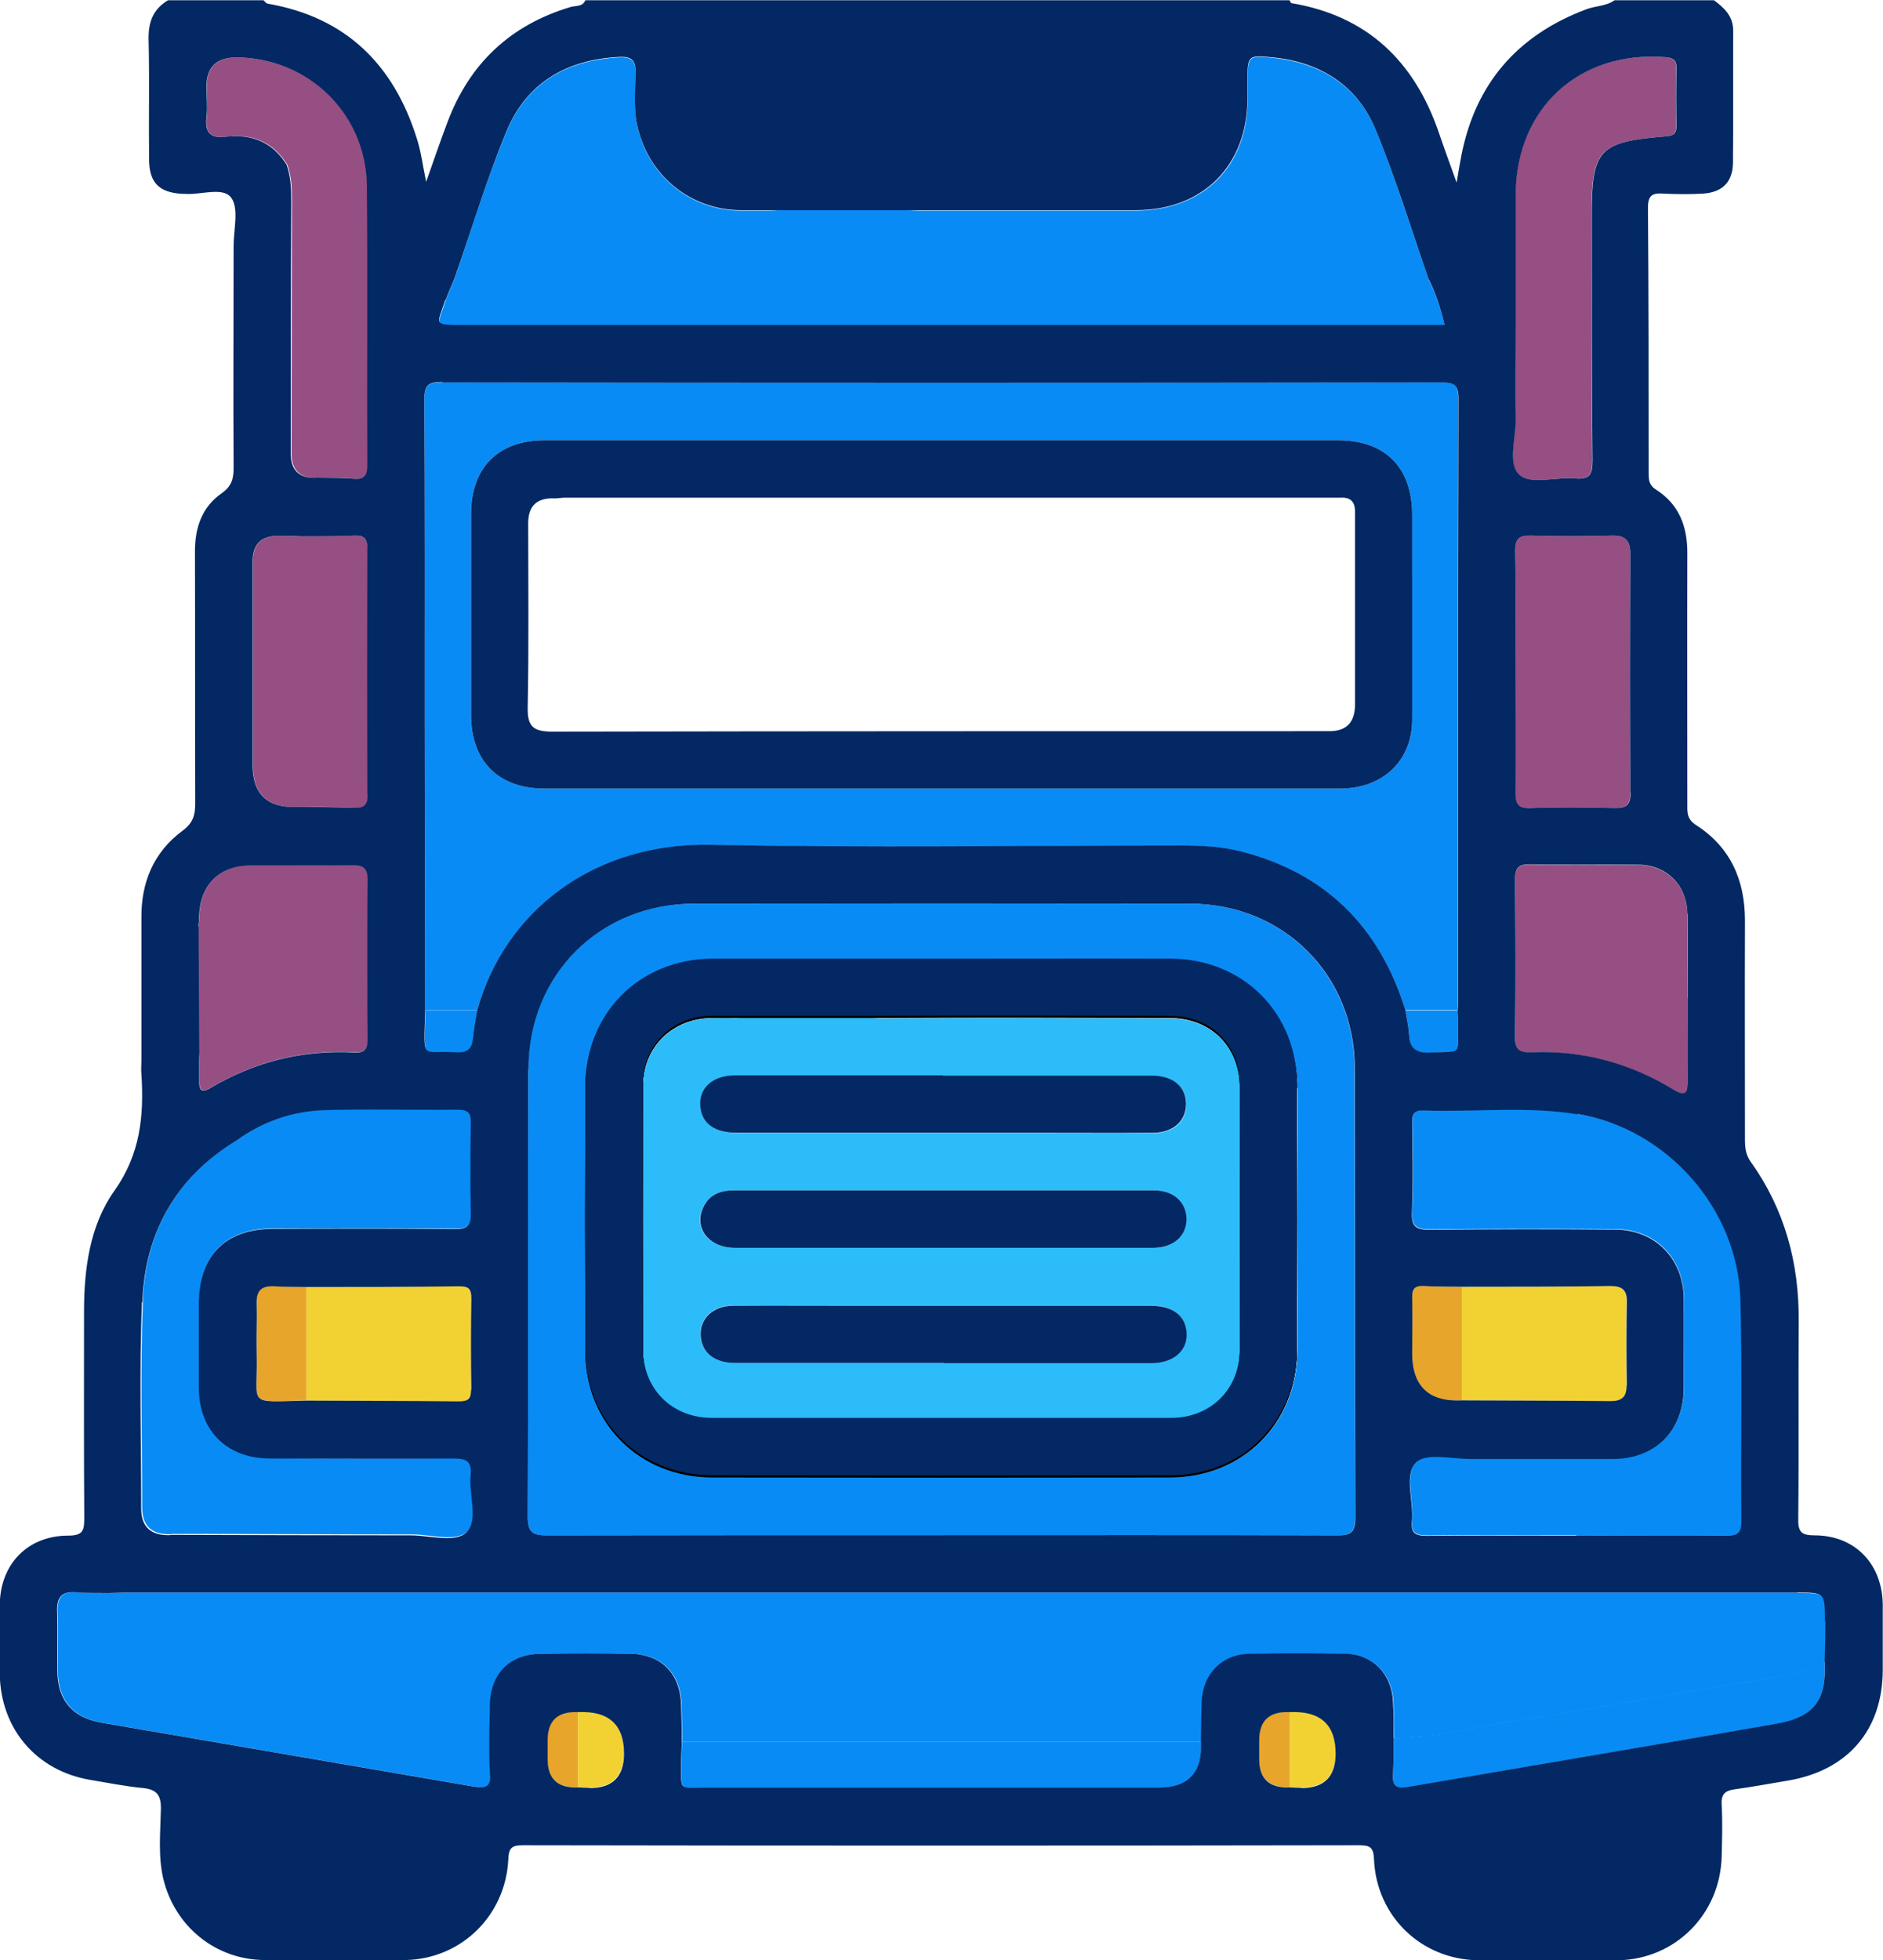 <?xml version="1.0" encoding="UTF-8"?>
<svg id="Capa_1" data-name="Capa 1" xmlns="http://www.w3.org/2000/svg" viewBox="0 0 78.43 81.61">
  <defs>
    <style>
      .cls-1 {
        fill: #e7a52b;
      }

      .cls-1, .cls-2, .cls-3, .cls-4, .cls-5, .cls-6, .cls-7 {
        stroke-width: 0px;
      }

      .cls-2 {
        fill: #098bf5;
      }

      .cls-3 {
        fill: #2cbcfa;
      }

      .cls-4 {
        fill: #010101;
      }

      .cls-8 {
        stroke: #032863;
        stroke-miterlimit: 10;
      }

      .cls-8, .cls-5 {
        fill: #032863;
      }

      .cls-6 {
        fill: #f2d233;
      }

      .cls-7 {
        fill: #964f82;
      }
    </style>
  </defs>
  <path class="cls-2" d="M58.54,42.07c-1.08-3.47-3.32-5.72-6.88-6.62-.8-.2-1.62-.24-2.45-.24-6.53,0-13.07.1-19.6-.03-4.9-.1-8.59,2.78-9.73,6.88-.72,0-1.44,0-2.17,0,0-4.17-.02-8.33-.02-12.5,0-4.3.01-8.6-.02-12.9,0-.6.15-.75.75-.75,13.86.02,27.71.02,41.57,0,.5,0,.75.05.75.66-.02,8.41-.02,16.83-.02,25.24,0,.08-.01.16-.02.24-.72,0-1.45,0-2.17,0ZM57.56,28.45c.09-1.06.08-2.12,0-3.19.98-.2,1.25-.51,1.26-1.5,0-.77,0-1.54,0-2.31,0-1.99-1.12-3.12-3.09-3.12-11.02,0-22.03,0-33.05,0-1.93,0-3.06,1.14-3.06,3.07,0,2.79,0,5.57,0,8.36,0,1.93,1.14,3.07,3.06,3.07,2.47,0,4.94,0,7.41,0,8.57,0,17.15,0,25.72,0,1.8,0,3.01-1.17,3.01-2.88,0-.97-.27-1.3-1.26-1.5Z"/>
  <path class="cls-2" d="M39.2,63.91c-5.47,0-10.94,0-16.41.01-.59,0-.81-.11-.81-.77.03-6.21,0-12.42.02-18.63,0-3.94,2.96-6.89,6.91-6.9,6.88-.01,13.75-.01,20.63,0,3.9,0,6.87,2.96,6.88,6.85.02,6.24,0,12.48.02,18.71,0,.6-.17.75-.76.74-5.5-.02-10.99-.01-16.49-.01ZM35.15,41.26c-1.06,0-2.12,0-3.18,0-.21-1-.51-1.25-1.5-1.26-.27,0-.53,0-.8,0-3.03.03-5.26,2.27-5.27,5.31-.01,3.64-.01,7.28,0,10.91,0,3.03,2.25,5.28,5.3,5.28,6.35.01,12.69.01,19.04,0,3.05,0,5.29-2.25,5.3-5.29.01-3.64.01-7.28,0-10.91,0-3.05-2.24-5.3-5.28-5.31-4.04-.01-8.07,0-12.11,0-.99,0-1.29.26-1.5,1.26Z"/>
  <path class="cls-2" d="M65.65,63.91c-2.07,0-4.14-.01-6.21.01-.49,0-.67-.12-.62-.62.08-.84-.35-1.93.18-2.44.42-.41,1.51-.13,2.3-.14,1.96,0,3.93,0,5.89,0,1.77,0,2.94-1.18,2.95-2.94,0-1.25.01-2.49,0-3.74-.02-1.67-1.19-2.86-2.86-2.87-2.57-.02-5.15-.02-7.72.01-.6,0-.77-.16-.74-.75.05-1.22.02-2.44.01-3.66,0-.31,0-.57.44-.56,2.14.08,4.3-.19,6.44.16,3.75.63,6.7,3.95,6.8,7.75.08,3.08.01,6.16.04,9.24,0,.47-.17.57-.6.57-2.1-.02-4.19,0-6.29,0Z"/>
  <path class="cls-2" d="M36.7,7.5c-1.04,0-2.07,0-3.11,0-.23-.85-.78-1.21-1.65-1.14-.37.03-.74.02-1.11,0-1.13-.06-1.92-.86-1.97-1.99q-.1-1.99,1.87-1.99c5.98,0,11.95.02,17.92-.02.8,0,1.04.23.92.97-.04.26,0,.53,0,.8-.02,1.42-.8,2.23-2.22,2.23-3,0-6,.02-9,0-.87,0-1.43.29-1.65,1.14Z"/>
  <path class="cls-2" d="M59.51,11.63c-.73-2.07-1.36-4.18-2.2-6.21-.76-1.84-2.3-2.8-4.27-3.01-1.07-.11-1.07-.08-1.07,1.01,0,.24,0,.48,0,.72-.01,2.79-1.85,4.62-4.66,4.63-2.97,0-5.95,0-8.92,0-1.14,0-1.38-.19-1.69-1.26-1.04,0-2.07,0-3.11,0-.31,1.07-.55,1.26-1.69,1.26-.37,0-.74,0-1.11,0-2-.04-3.66-1.36-4.19-3.29-.21-.79-.15-1.58-.13-2.37.01-.54-.11-.75-.69-.72-2.16.11-3.82,1.05-4.66,3.04-.86,2.02-1.48,4.14-2.2,6.21-.12.29-.26.58-.36.88-.34,1.04-.55,1.05.75,1.05,13.32,0,26.64,0,39.96,0h.91c-.17-.71-.37-1.33-.67-1.92Z"/>
  <path class="cls-7" d="M63.12,13.45c0-1.78,0-3.56,0-5.34.01-3.61,2.65-6.01,6.24-5.73.34.03.46.12.46.46-.02.8-.02,1.59,0,2.39,0,.36-.15.43-.48.45-2.77.23-3.06.55-3.05,3.35,0,3.37,0,6.75.03,10.12,0,.55-.07.83-.72.77-.79-.07-1.85.26-2.31-.14-.53-.46-.15-1.54-.17-2.36-.03-1.33,0-2.66,0-3.98Z"/>
  <path class="cls-7" d="M6.97,42.82c.2-1.08.2-2.17,0-3.25,1.01-.12,1.29-.42,1.33-1.41.05-1.34.83-2.13,2.14-2.14,1.41-.01,2.81.01,4.22-.01.45,0,.66.08.66.61-.03,2.2-.02,4.41,0,6.61,0,.38-.07.6-.52.58-2.15-.12-4.16.37-6.01,1.47-.42.25-.5.06-.48-.33,0-.21,0-.42,0-.64,0-1.05-.29-1.37-1.33-1.49Z"/>
  <path class="cls-7" d="M70.29,41.56c0,1.14-.01,2.28,0,3.42,0,.48-.04.73-.59.39-1.81-1.1-3.78-1.64-5.91-1.55-.5.02-.7-.11-.69-.66.03-2.18.02-4.35,0-6.53,0-.48.14-.64.63-.64,1.51.03,3.02,0,4.54.02,1.16.02,1.99.86,2.01,2.03.02,1.17,0,2.33,0,3.5Z"/>
  <path class="cls-7" d="M63.12,27.98c0-1.67.02-3.35-.01-5.02-.01-.54.17-.68.68-.66,1.11.03,2.23.03,3.34,0,.6-.02.78.23.78.8-.02,3.29-.02,6.58,0,9.88,0,.54-.18.67-.68.66-1.17-.03-2.34-.04-3.5,0-.51.02-.62-.17-.62-.64.02-1.67,0-3.34,0-5.02Z"/>
  <path class="cls-2" d="M74.87,66.3c-23.17,0-46.35,0-69.52,0-.29,0-.58.02-.87.02-.42,0-.85,0-1.27-.03-.65-.06-.84.24-.81.84.04.82,0,1.65.01,2.47.02,1.2.64,1.91,1.84,2.12,5.17.89,10.34,1.77,15.51,2.66.44.08.72.05.67-.52-.05-.5-.02-1.01-.03-1.51,0-.45.01-.9.02-1.35.03-1.32.81-2.13,2.12-2.15,1.24-.02,2.49-.02,3.73,0,1.31.02,2.09.83,2.12,2.15.01.5.02,1,.03,1.51,7.21,0,14.41,0,21.62,0,.01-.55,0-1.11.03-1.66.05-1.14.83-1.96,1.96-1.99,1.35-.03,2.7-.03,4.05,0,1.12.03,1.91.85,1.96,1.99.02.5.02,1,.03,1.51,1.72,0,3.38-.46,5.06-.72,3.32-.52,6.63-1.12,9.94-1.66,1.01-.17,2.02-.34,2.95-.8,0-.56.03-1.11.03-1.67,0-1.19,0-1.19-1.16-1.19Z"/>
  <path class="cls-2" d="M28.41,72.51c7.21,0,14.41,0,21.62,0q.11,1.92-1.75,1.92c-6.28,0-12.56,0-18.84,0-1.22,0-1.04.17-1.06-1.04,0-.29.02-.58.03-.87Z"/>
  <path class="cls-2" d="M58.05,72.35c1.72,0,3.38-.46,5.06-.72,3.32-.52,6.63-1.12,9.94-1.66,1.01-.17,2.02-.34,2.95-.8.09,1.6-.42,2.32-2,2.6-5.13.9-10.27,1.76-15.4,2.64-.48.08-.61-.09-.58-.54.03-.5.02-1.01.03-1.51Z"/>
  <path class="cls-6" d="M12.76,53.57c2.12,0,4.24,0,6.36-.03.38,0,.5.1.5.49-.02,1.27-.02,2.55,0,3.82,0,.39-.12.49-.5.49-2.12-.02-4.24-.02-6.36-.03,0-1.58,0-3.15,0-4.73Z"/>
  <path class="cls-6" d="M60.89,53.57c2.06,0,4.13,0,6.19-.03.47,0,.68.17.67.65-.02,1.16-.02,2.33,0,3.49,0,.48-.2.65-.67.65-2.06-.02-4.13-.02-6.19-.03,0-1.58,0-3.15,0-4.73Z"/>
  <path class="cls-7" d="M15.31,22.83c0-.44-.17-.54-.56-.53-.72.03-1.43.02-2.15.03-.34,0-.69-.02-1.03-.02q-1.04,0-1.04,1.08c0,2.81,0,5.63,0,8.44q0,1.88,1.92,1.76c.77,0,1.54,0,2.31.04.4.02.56-.09.56-.53-.01-3.42-.01-6.85,0-10.27Z"/>
  <path class="cls-2" d="M19.62,61.4c.06-.58-.17-.7-.71-.7-2.55.03-5.1.02-7.65,0-1.79,0-2.95-1.16-2.96-2.93,0-1.17,0-2.34,0-3.51,0-2.01,1.1-3.12,3.1-3.12,2.52,0,5.05-.02,7.57.01.53,0,.68-.15.66-.67-.04-1.25-.03-2.5,0-3.74,0-.41-.11-.56-.53-.56-1.86.02-3.72-.04-5.58.02-1.32.04-2.55.47-3.63,1.25-2.54,1.53-3.84,3.83-3.94,6.73-.11,2.85-.03,5.71-.03,8.57q0,1.17,1.2,1.12s.05,0,.08-.01c3.32,0,6.64.02,9.96.02.79,0,1.84.34,2.31-.13.51-.5.09-1.56.17-2.37Z"/>
  <path class="cls-7" d="M15.29,7.72c-.03-2.99-2.42-5.3-5.41-5.33q-1.27-.01-1.27,1.22c0,.42.04.85,0,1.27-.08.69.2.88.85.81,1.07-.13,1.92.23,2.51,1.17.17.48.19.98.19,1.49-.01,3.5-.01,7.01-.02,10.51q0,1.1,1.12,1.03c.5.01,1.01,0,1.51.04.48.04.56-.17.56-.6-.01-3.87.02-7.74-.02-11.61Z"/>
  <path class="cls-1" d="M60.89,53.57c0,1.58,0,3.15,0,4.73q-2.07.1-2.07-1.97c0-.77.02-1.53,0-2.3-.01-.38.11-.51.49-.49.53.03,1.06.02,1.59.03Z"/>
  <path class="cls-1" d="M12.76,53.57c0,1.58,0,3.15,0,4.73-2.56.05-2.01.26-2.07-1.97-.02-.68.02-1.37,0-2.05-.02-.55.19-.77.74-.74.45.03.89.02,1.34.03Z"/>
  <path class="cls-8" d="M18.37,76.54c-2.46-.35-4.89-.92-7.36-1.18q-1.92-.6-1.91,1.33s0,.05,0,.08c0,1.73.82,2.5,2.56,2.4,1.75,0,3.5.05,5.25.02,1.11-.02,1.92-.95,1.92-2.04,0-.35-.09-.56-.45-.61Z"/>
  <path class="cls-6" d="M24.07,71.26q1.91-.09,1.91,1.73,0,1.44-1.44,1.43c-.16,0-.32-.01-.47-.02,0-1.05,0-2.09,0-3.14Z"/>
  <path class="cls-6" d="M53.72,71.26q1.91-.09,1.91,1.73,0,1.44-1.44,1.43c-.16,0-.32-.01-.47-.02,0-1.05,0-2.09,0-3.14Z"/>
  <path class="cls-5" d="M70.49,75c0-.07,0-.15,0-.22.04-.48-.15-.67-.56-.59-2.94.6-5.89,1.19-8.83,1.78-.53.07-1.07.15-1.6.21-.55.06-.74.38-.72,1.02.04,1.35,1.15,3.04,3.09,2.65,1.5.01,3-.04,4.49.06,3.88.24,4.29-1.23,4.13-4.91Z"/>
  <path class="cls-1" d="M24.07,71.26c0,1.05,0,2.09,0,3.14q-1.27.06-1.27-1.17c0-.26,0-.53,0-.79q0-1.23,1.27-1.17Z"/>
  <path class="cls-1" d="M53.72,71.26c0,1.05,0,2.09,0,3.14q-1.27.06-1.27-1.17c0-.26,0-.53,0-.79q0-1.23,1.27-1.17Z"/>
  <path class="cls-2" d="M58.54,42.07c.72,0,1.45,0,2.17,0,0,.21.03.42.02.63-.02,1.29.18,1.06-1.14,1.13-.59.03-.87-.16-.9-.75-.02-.34-.1-.67-.15-1.01Z"/>
  <path class="cls-2" d="M17.72,42.07c.72,0,1.44,0,2.17,0-.06.39-.14.78-.18,1.17-.04.45-.23.62-.71.59-1.46-.1-1.34.43-1.28-1.76Z"/>
  <path class="cls-3" d="M31.97,41.26c1.06,0,2.12,0,3.18,0,.17.86.71,1.14,1.55,1.14,4.01-.02,8.01-.01,12.02,0,1.72,0,2.92,1.18,2.93,2.88.01,3.66.01,7.32,0,10.99,0,1.66-1.21,2.86-2.87,2.86-6.37,0-12.74,0-19.11,0-1.67,0-2.87-1.2-2.88-2.85-.01-3.69-.01-7.38,0-11.07,0-1.61,1.22-2.79,2.83-2.82.29,0,.58-.01.88,0,.82.04,1.31-.33,1.47-1.13ZM39.28,51.95c2.92,0,5.84,0,8.76,0,.85,0,1.38-.5,1.37-1.22-.01-.69-.53-1.17-1.34-1.17-5.84,0-11.68,0-17.53,0-.63,0-1.09.24-1.31.83-.3.82.34,1.56,1.36,1.56,2.89,0,5.79,0,8.68,0ZM39.29,44.78c-2.89,0-5.79,0-8.68,0-.93,0-1.51.55-1.43,1.31.07.69.6,1.07,1.51,1.08,4.06,0,8.13,0,12.19,0,1.73,0,3.45,0,5.18,0,.84,0,1.38-.52,1.35-1.23-.02-.71-.56-1.15-1.43-1.15-2.89,0-5.79,0-8.68,0ZM39.3,56.74c2.89,0,5.79,0,8.68,0,.93,0,1.51-.55,1.43-1.32-.07-.69-.6-1.07-1.51-1.07-4.06,0-8.13,0-12.19,0-1.73,0-3.45,0-5.18,0-.87,0-1.43.57-1.35,1.31.07.67.59,1.07,1.43,1.07,2.89,0,5.79,0,8.68,0Z"/>
  <path class="cls-5" d="M39.28,51.95c-2.89,0-5.79,0-8.68,0-1.02,0-1.65-.74-1.36-1.56.22-.6.68-.83,1.31-.83,5.84,0,11.68,0,17.53,0,.8,0,1.32.48,1.34,1.17.01.71-.52,1.21-1.37,1.22-2.92,0-5.84,0-8.76,0Z"/>
  <path class="cls-5" d="M39.29,44.78c2.89,0,5.79,0,8.68,0,.88,0,1.41.44,1.43,1.15.02.71-.51,1.22-1.35,1.23-1.73.01-3.45,0-5.18,0-4.06,0-8.13,0-12.19,0-.91,0-1.44-.38-1.51-1.08-.08-.76.5-1.31,1.43-1.31,2.89,0,5.79,0,8.68,0Z"/>
  <path class="cls-5" d="M39.3,56.74c-2.89,0-5.79,0-8.68,0-.84,0-1.36-.4-1.43-1.07-.08-.74.48-1.31,1.35-1.31,1.73-.01,3.45,0,5.18,0,4.06,0,8.13,0,12.19,0,.91,0,1.44.38,1.51,1.07.08.76-.5,1.31-1.43,1.32-2.89,0-5.79,0-8.68,0Z"/>
  <path class="cls-5" d="M58.82,21.45c0-1.99-1.12-3.12-3.09-3.12-11.02,0-22.03,0-33.05,0-1.93,0-3.06,1.14-3.06,3.07,0,2.79,0,5.57,0,8.36,0,1.93,1.14,3.07,3.06,3.07,2.47,0,4.94,0,7.41,0,8.57,0,17.15,0,25.72,0,1.8,0,3.01-1.17,3.01-2.88v-6.36c0-.71,0-1.42,0-2.13ZM55.36,30.44c-10.78,0-21.56,0-32.35.02-.81,0-1.05-.22-1.03-1.03.05-2.55.02-5.1.02-7.65q0-1.09,1.12-1.03c.13,0,.26-.03.4-.03,10.69,0,21.38,0,32.07,0,.08,0,.16,0,.24,0,.44-.03.62.19.61.62,0,.57,0,1.13,0,1.7v.16c0,.2,0,.41,0,.61,0,.09,0,.18,0,.26v5.24s0,0,0,.01q0,1.12-1.06,1.12Z"/>
  <path class="cls-5" d="M78.42,66.8c-.02-1.69-1.16-2.88-2.84-2.88-.57,0-.69-.16-.68-.7.03-2.73,0-5.47.02-8.2.02-2.43-.58-4.67-2-6.65-.22-.31-.24-.62-.24-.97,0-3.03-.01-6.05,0-9.08,0-1.69-.61-3.06-2.05-3.98-.38-.25-.35-.54-.35-.88,0-3.48-.01-6.96,0-10.44,0-1.12-.35-2.03-1.31-2.64-.28-.18-.3-.39-.3-.66,0-3.69,0-7.38-.03-11.07,0-.52.18-.62.64-.59.56.03,1.12.03,1.67,0,.8-.06,1.22-.49,1.23-1.28.02-1.83,0-3.66.01-5.5,0-.61-.37-.95-.8-1.27h-4.14c-.35.25-.78.23-1.16.37-2.89,1.08-4.65,3.11-5.23,6.14-.06.31-.11.62-.19,1.08-.28-.78-.52-1.43-.74-2.08-1.02-2.97-2.98-4.86-6.14-5.39-.03,0-.05-.08-.08-.12h-29.33c-.11.28-.4.22-.61.28-2.51.75-4.21,2.35-5.13,4.79-.3.79-.57,1.59-.89,2.49-.14-.67-.21-1.25-.39-1.81-.97-3.09-2.97-5.05-6.22-5.61-.06-.01-.11-.09-.16-.14h-3.98c-.64.38-.83.93-.81,1.67.04,1.64,0,3.29.02,4.94,0,.98.41,1.4,1.39,1.45.03,0,.05,0,.08,0,.67.06,1.6-.31,1.95.16.33.45.1,1.32.1,2.01,0,3.08-.02,6.16,0,9.24,0,.45-.08.76-.49,1.05-.82.57-1.12,1.42-1.12,2.42.01,3.5,0,7.01.01,10.51,0,.48-.09.8-.52,1.12-1.21.89-1.74,2.16-1.72,3.66,0,.06,0,.11,0,.16v5.76c0,.19-.02.37,0,.56.11,1.73-.04,3.33-1.13,4.86-1.02,1.44-1.26,3.24-1.26,5.02,0,2.87-.01,5.74.01,8.6,0,.51-.05.73-.66.73-1.69,0-2.83,1.17-2.86,2.86-.01.96,0,1.91,0,2.87.02,2.3,1.52,4.06,3.77,4.44.73.12,1.46.27,2.2.34.59.06.76.32.74.91-.02.95-.12,1.91.1,2.86.47,1.97,2.15,3.36,4.18,3.39,1.96.03,3.93.03,5.9,0,2.32-.04,4.17-1.84,4.29-4.17.02-.47.11-.61.61-.61,11.6.02,23.21.02,34.81,0,.46,0,.62.07.64.59.1,2.37,1.97,4.17,4.34,4.2,1.94.02,3.88.03,5.82,0,2.39-.04,4.26-1.92,4.32-4.32.02-.72.04-1.44,0-2.15-.03-.45.15-.6.56-.65.73-.1,1.47-.24,2.2-.36,2.49-.42,3.94-2.1,3.95-4.6,0-.9,0-1.81,0-2.71ZM70.29,38.05c.02,1.17,0,2.33,0,3.5,0,1.14-.01,2.28,0,3.42,0,.48-.04.73-.59.39-1.81-1.1-3.78-1.64-5.91-1.55-.5.02-.7-.11-.69-.66.03-2.18.02-4.35,0-6.53,0-.48.14-.64.63-.64,1.51.03,3.02,0,4.54.02,1.16.02,1.99.86,2.01,2.03ZM67.92,32.98c0,.54-.18.67-.68.66-1.17-.03-2.34-.04-3.5,0-.51.02-.62-.17-.62-.64.02-1.67,0-3.34,0-5.02,0-1.67.02-3.35-.01-5.02-.01-.54.17-.68.68-.66,1.11.03,2.23.03,3.34,0,.6-.02.78.23.78.8-.02,3.29-.02,6.58,0,9.88ZM63.13,17.43c-.03-1.33,0-2.66,0-3.98,0-1.78,0-3.56,0-5.34.01-3.61,2.65-6.01,6.24-5.73.34.03.46.12.46.46-.02.8-.02,1.59,0,2.39,0,.36-.15.43-.48.45-2.77.23-3.06.55-3.05,3.35,0,3.37,0,6.75.03,10.12,0,.55-.07.83-.72.77-.79-.07-1.85.26-2.31-.14-.53-.46-.15-1.54-.17-2.36ZM65.69,46.37c3.75.63,6.7,3.95,6.8,7.75.08,3.08.01,6.16.04,9.24,0,.47-.17.57-.6.57-2.1-.02-4.19,0-6.29,0-2.07,0-4.14-.01-6.21.01-.49,0-.67-.12-.62-.62.08-.84-.35-1.93.18-2.44.42-.41,1.51-.13,2.3-.14,1.96,0,3.93,0,5.89,0,1.77,0,2.94-1.18,2.95-2.94,0-1.25.01-2.49,0-3.74-.02-1.67-1.19-2.86-2.86-2.87-2.57-.02-5.15-.02-7.72.01-.6,0-.77-.16-.74-.75.05-1.22.02-2.44.01-3.66,0-.31,0-.57.44-.56,2.14.08,4.3-.19,6.44.16ZM67.75,57.68c0,.48-.2.65-.67.65-2.06-.02-4.13-.02-6.19-.03q-2.07.1-2.07-1.97c0-.77.02-1.53,0-2.3-.01-.38.11-.51.49-.49.53.03,1.06.02,1.59.03,2.06,0,4.13,0,6.19-.03.47,0,.68.17.67.65-.02,1.16-.02,2.33,0,3.49ZM18.56,12.5c.1-.3.24-.58.36-.88.73-2.07,1.35-4.19,2.2-6.21.84-1.98,2.5-2.93,4.66-3.04.58-.03.71.18.69.72-.02.79-.09,1.59.13,2.37.53,1.93,2.19,3.25,4.19,3.29.1,0,.21,0,.31,0h0s.01,0,.01,0c.16,0,.31,0,.47,0h7.99c2.58,0,5.16,0,7.73,0,2.8,0,4.64-1.84,4.66-4.63,0-.24,0-.48,0-.72,0-1.09,0-1.12,1.07-1.01,1.97.2,3.51,1.17,4.27,3.01.84,2.03,1.48,4.14,2.2,6.21.3.59.5,1.21.67,1.92h-.91c-13.32,0-26.64,0-39.96,0-1.3,0-1.09,0-.75-1.05ZM18.43,15.92c13.86.02,27.71.02,41.57,0,.5,0,.75.05.75.66-.02,8.41-.02,16.83-.02,25.24,0,.08-.01.16-.02.24,0,.21.03.42.02.63-.02,1.29.18,1.06-1.14,1.13-.59.03-.87-.16-.9-.75-.02-.34-.1-.67-.15-1.01-1.08-3.47-3.32-5.72-6.88-6.62-.8-.2-1.62-.24-2.45-.24-6.53,0-13.07.1-19.6-.03-4.9-.1-8.59,2.78-9.73,6.88-.06.39-.14.78-.18,1.17-.04.45-.23.62-.71.59-1.46-.1-1.34.43-1.28-1.76,0-4.17-.02-8.33-.02-12.5,0-4.3.01-8.6-.02-12.9,0-.6.15-.75.75-.75ZM22.01,44.52c0-3.94,2.96-6.89,6.91-6.9,6.88-.01,13.75-.01,20.63,0,3.9,0,6.87,2.96,6.88,6.85.02,6.24,0,12.48.02,18.71,0,.6-.17.75-.76.74-5.5-.02-10.99-.01-16.49-.01-5.47,0-10.94,0-16.41.01-.59,0-.81-.11-.81-.77.03-6.21,0-12.42.02-18.63ZM9.45,5.69c-.64.08-.93-.12-.85-.81.05-.42,0-.85,0-1.27q0-1.23,1.27-1.22c2.98.03,5.37,2.34,5.41,5.33.04,3.87,0,7.74.02,11.61,0,.43-.08.64-.56.6-.5-.04-1.01-.03-1.51-.04q-1.13.07-1.12-1.03c0-3.5,0-7.01.02-10.51,0-.51-.02-1.01-.19-1.49-.58-.93-1.44-1.29-2.51-1.17ZM15.31,33.1c0,.44-.17.54-.56.53-.77-.03-1.54-.03-2.31-.04q-1.92.12-1.92-1.76c0-2.81,0-5.63,0-8.44q0-1.08,1.04-1.08c.34,0,.69.01,1.03.02.72,0,1.43,0,2.15-.03.39-.02.57.09.56.53-.01,3.42-.01,6.85,0,10.27ZM8.26,38.55h0c.02-.11.03-.24.03-.38.05-1.34.83-2.13,2.14-2.14,1.41-.01,2.81.01,4.22-.01.45,0,.66.08.66.61-.03,2.2-.02,4.41,0,6.61,0,.38-.07.6-.52.58-2.15-.12-4.16.37-6.01,1.47-.42.25-.5.06-.48-.33,0-.21,0-.42,0-.64l-.03-5.76ZM5.93,54.2c.11-2.9,1.41-5.2,3.94-6.73,1.08-.78,2.31-1.21,3.63-1.25,1.86-.06,3.72,0,5.58-.02.43,0,.54.15.53.56-.02,1.25-.03,2.5,0,3.74.01.52-.13.67-.66.67-2.52-.03-5.05-.02-7.57-.01-1.99,0-3.09,1.11-3.1,3.12,0,1.17,0,2.34,0,3.51.01,1.77,1.17,2.93,2.96,2.93,2.55,0,5.1.02,7.65,0,.54,0,.77.12.71.7-.08.81.34,1.87-.17,2.37-.47.46-1.51.13-2.31.13-3.32,0-6.64-.01-9.96-.02-.03,0-.05,0-.08.01q-1.2.04-1.2-1.12c0-2.86-.08-5.72.03-8.57ZM19.62,57.85c0,.39-.12.49-.5.49-2.12-.02-4.24-.02-6.36-.03-2.56.05-2.01.26-2.07-1.97-.02-.68.02-1.37,0-2.05-.02-.55.19-.77.74-.74.45.03.89.02,1.34.03,2.12,0,4.24,0,6.36-.03.38,0,.5.1.5.49-.02,1.27-.02,2.55,0,3.82ZM16.9,79.19c-1.75.03-3.5,0-5.25-.02-1.73.1-2.55-.67-2.56-2.4,0-.03,0-.05,0-.08q0-1.93,1.91-1.33c2.48.26,4.9.83,7.36,1.18.36.05.45.26.45.61,0,1.08-.81,2.02-1.92,2.04ZM24.55,74.43c-.16,0-.32-.01-.47-.02q-1.27.06-1.27-1.17v-.79q0-1.23,1.27-1.17,1.91-.09,1.91,1.73,0,1.44-1.44,1.43ZM54.19,74.43c-.16,0-.32-.01-.47-.02q-1.27.06-1.27-1.17c0-.26,0-.53,0-.79q0-1.23,1.27-1.17,1.91-.09,1.91,1.73,0,1.44-1.44,1.43ZM65.91,79.22c-1.24-.07-2.49-.03-3.73-.04-1.61.28-2.53-.94-2.56-1.92-.02-.46.14-.69.59-.74.44-.04.89-.1,1.33-.15,2.45-.43,4.89-.86,7.34-1.29.35-.06.5.08.47.43,0,.05,0,.11,0,.16.13,2.67-.21,3.74-3.43,3.57ZM76.03,67.49c0,.56-.02,1.11-.03,1.67.09,1.6-.42,2.32-2,2.6-5.13.9-10.27,1.76-15.4,2.64-.48.08-.61-.09-.58-.54.03-.5.02-1.01.03-1.51,0-.5,0-1-.03-1.51-.05-1.14-.83-1.96-1.96-1.99-1.35-.03-2.7-.03-4.05,0-1.13.03-1.91.85-1.96,1.99-.02.55-.02,1.11-.03,1.66q.11,1.92-1.75,1.92c-6.28,0-12.56,0-18.84,0-1.22,0-1.04.17-1.06-1.04,0-.29.02-.58.03-.87,0-.5-.02-1-.03-1.51-.03-1.32-.81-2.13-2.12-2.15-1.24-.02-2.49-.02-3.73,0-1.31.02-2.09.83-2.12,2.15,0,.45-.02.9-.02,1.35,0,.5-.01,1.01.03,1.51.05.57-.23.59-.67.52-5.17-.89-10.34-1.77-15.51-2.66-1.2-.21-1.82-.92-1.84-2.12-.01-.82.02-1.65-.01-2.47-.03-.61.17-.9.81-.84.42.04.85.02,1.27.03.29,0,.58-.02.87-.02,23.17,0,46.35,0,69.52,0,1.16,0,1.16,0,1.16,1.19Z"/>
  <path class="cls-4" d="M54.03,45.31c0-3.05-2.24-5.3-5.28-5.31-3.19-.01-6.37,0-9.56,0h0s-9.54,0-9.54,0h0c-3.03.03-5.26,2.27-5.27,5.32-.01,3.64-.01,7.28,0,10.91,0,3.03,2.25,5.28,5.3,5.28,6.35.01,12.69.01,19.04,0,3.05,0,5.29-2.25,5.3-5.29.01-3.64.01-7.28,0-10.91ZM51.64,56.26c0,1.66-1.21,2.86-2.87,2.86-6.37,0-12.74,0-19.11,0-1.67,0-2.87-1.2-2.88-2.85-.01-3.69-.01-7.38,0-11.07,0-1.61,1.22-2.79,2.83-2.82h.84s.03,0,.04,0c.09,0,.17,0,.26,0h5.71c.08,0,.15,0,.23,0,4.01-.02,8.01-.01,12.02,0,1.72,0,2.92,1.18,2.93,2.88.01,3.66.01,7.32,0,10.99Z"/>
  <path class="cls-4" d="M54.03,45.3c0-3.05-2.24-5.3-5.28-5.31-3.19-.01-6.37,0-9.56,0h0s-9.54,0-9.54,0h0c-3.03.03-5.26,2.27-5.27,5.32-.01,3.64-.01,7.28,0,10.91,0,3.03,2.25,5.28,5.3,5.28,6.35.01,12.69.01,19.04,0,3.05,0,5.29-2.25,5.3-5.29.01-3.64.01-7.28,0-10.91ZM51.64,56.25c0,1.66-1.21,2.86-2.87,2.86-6.37,0-12.74,0-19.11,0-1.67,0-2.87-1.2-2.88-2.85-.01-3.69-.01-7.38,0-11.07,0-1.61,1.22-2.79,2.83-2.82h.84s.03,0,.04,0c.09,0,.17,0,.26,0h5.71c.08,0,.15,0,.23,0,4.01-.02,8.01-.01,12.02,0,1.72,0,2.92,1.18,2.93,2.88.01,3.66.01,7.32,0,10.99Z"/>
  <path class="cls-4" d="M54.03,45.26c0-3.05-2.24-5.3-5.28-5.31-3.19-.01-6.37,0-9.56,0h0s-9.54,0-9.54,0h0c-3.03.03-5.26,2.27-5.27,5.32-.01,3.64-.01,7.28,0,10.91,0,3.03,2.25,5.28,5.3,5.28,6.35.01,12.69.01,19.04,0,3.05,0,5.29-2.25,5.3-5.29.01-3.64.01-7.28,0-10.91ZM51.64,56.21c0,1.66-1.21,2.86-2.87,2.86-6.37,0-12.74,0-19.11,0-1.67,0-2.87-1.2-2.88-2.85-.01-3.69-.01-7.38,0-11.07,0-1.61,1.22-2.79,2.83-2.82h.84s.03,0,.04,0c.09,0,.17,0,.26,0h5.71c.08,0,.15,0,.23,0,4.01-.02,8.01-.01,12.02,0,1.72,0,2.92,1.18,2.93,2.88.01,3.66.01,7.32,0,10.99Z"/>
  <path class="cls-5" d="M54.03,45.22c0-3.05-2.24-5.3-5.28-5.31-3.19-.01-6.37,0-9.56,0h0s-9.54,0-9.54,0h0c-3.03.03-5.26,2.27-5.27,5.32-.01,3.64-.01,7.28,0,10.91,0,3.03,2.25,5.28,5.3,5.28,6.35.01,12.69.01,19.04,0,3.05,0,5.29-2.25,5.3-5.29.01-3.64.01-7.28,0-10.91ZM51.64,56.17c0,1.66-1.21,2.86-2.87,2.86-6.37,0-12.74,0-19.11,0-1.67,0-2.87-1.2-2.88-2.85-.01-3.69-.01-7.38,0-11.07,0-1.61,1.22-2.79,2.83-2.82h.84s.03,0,.04,0c.09,0,.17,0,.26,0h5.71c.08,0,.15,0,.23,0,4.01-.02,8.01-.01,12.02,0,1.72,0,2.92,1.18,2.93,2.88.01,3.66.01,7.32,0,10.99Z"/>
</svg>